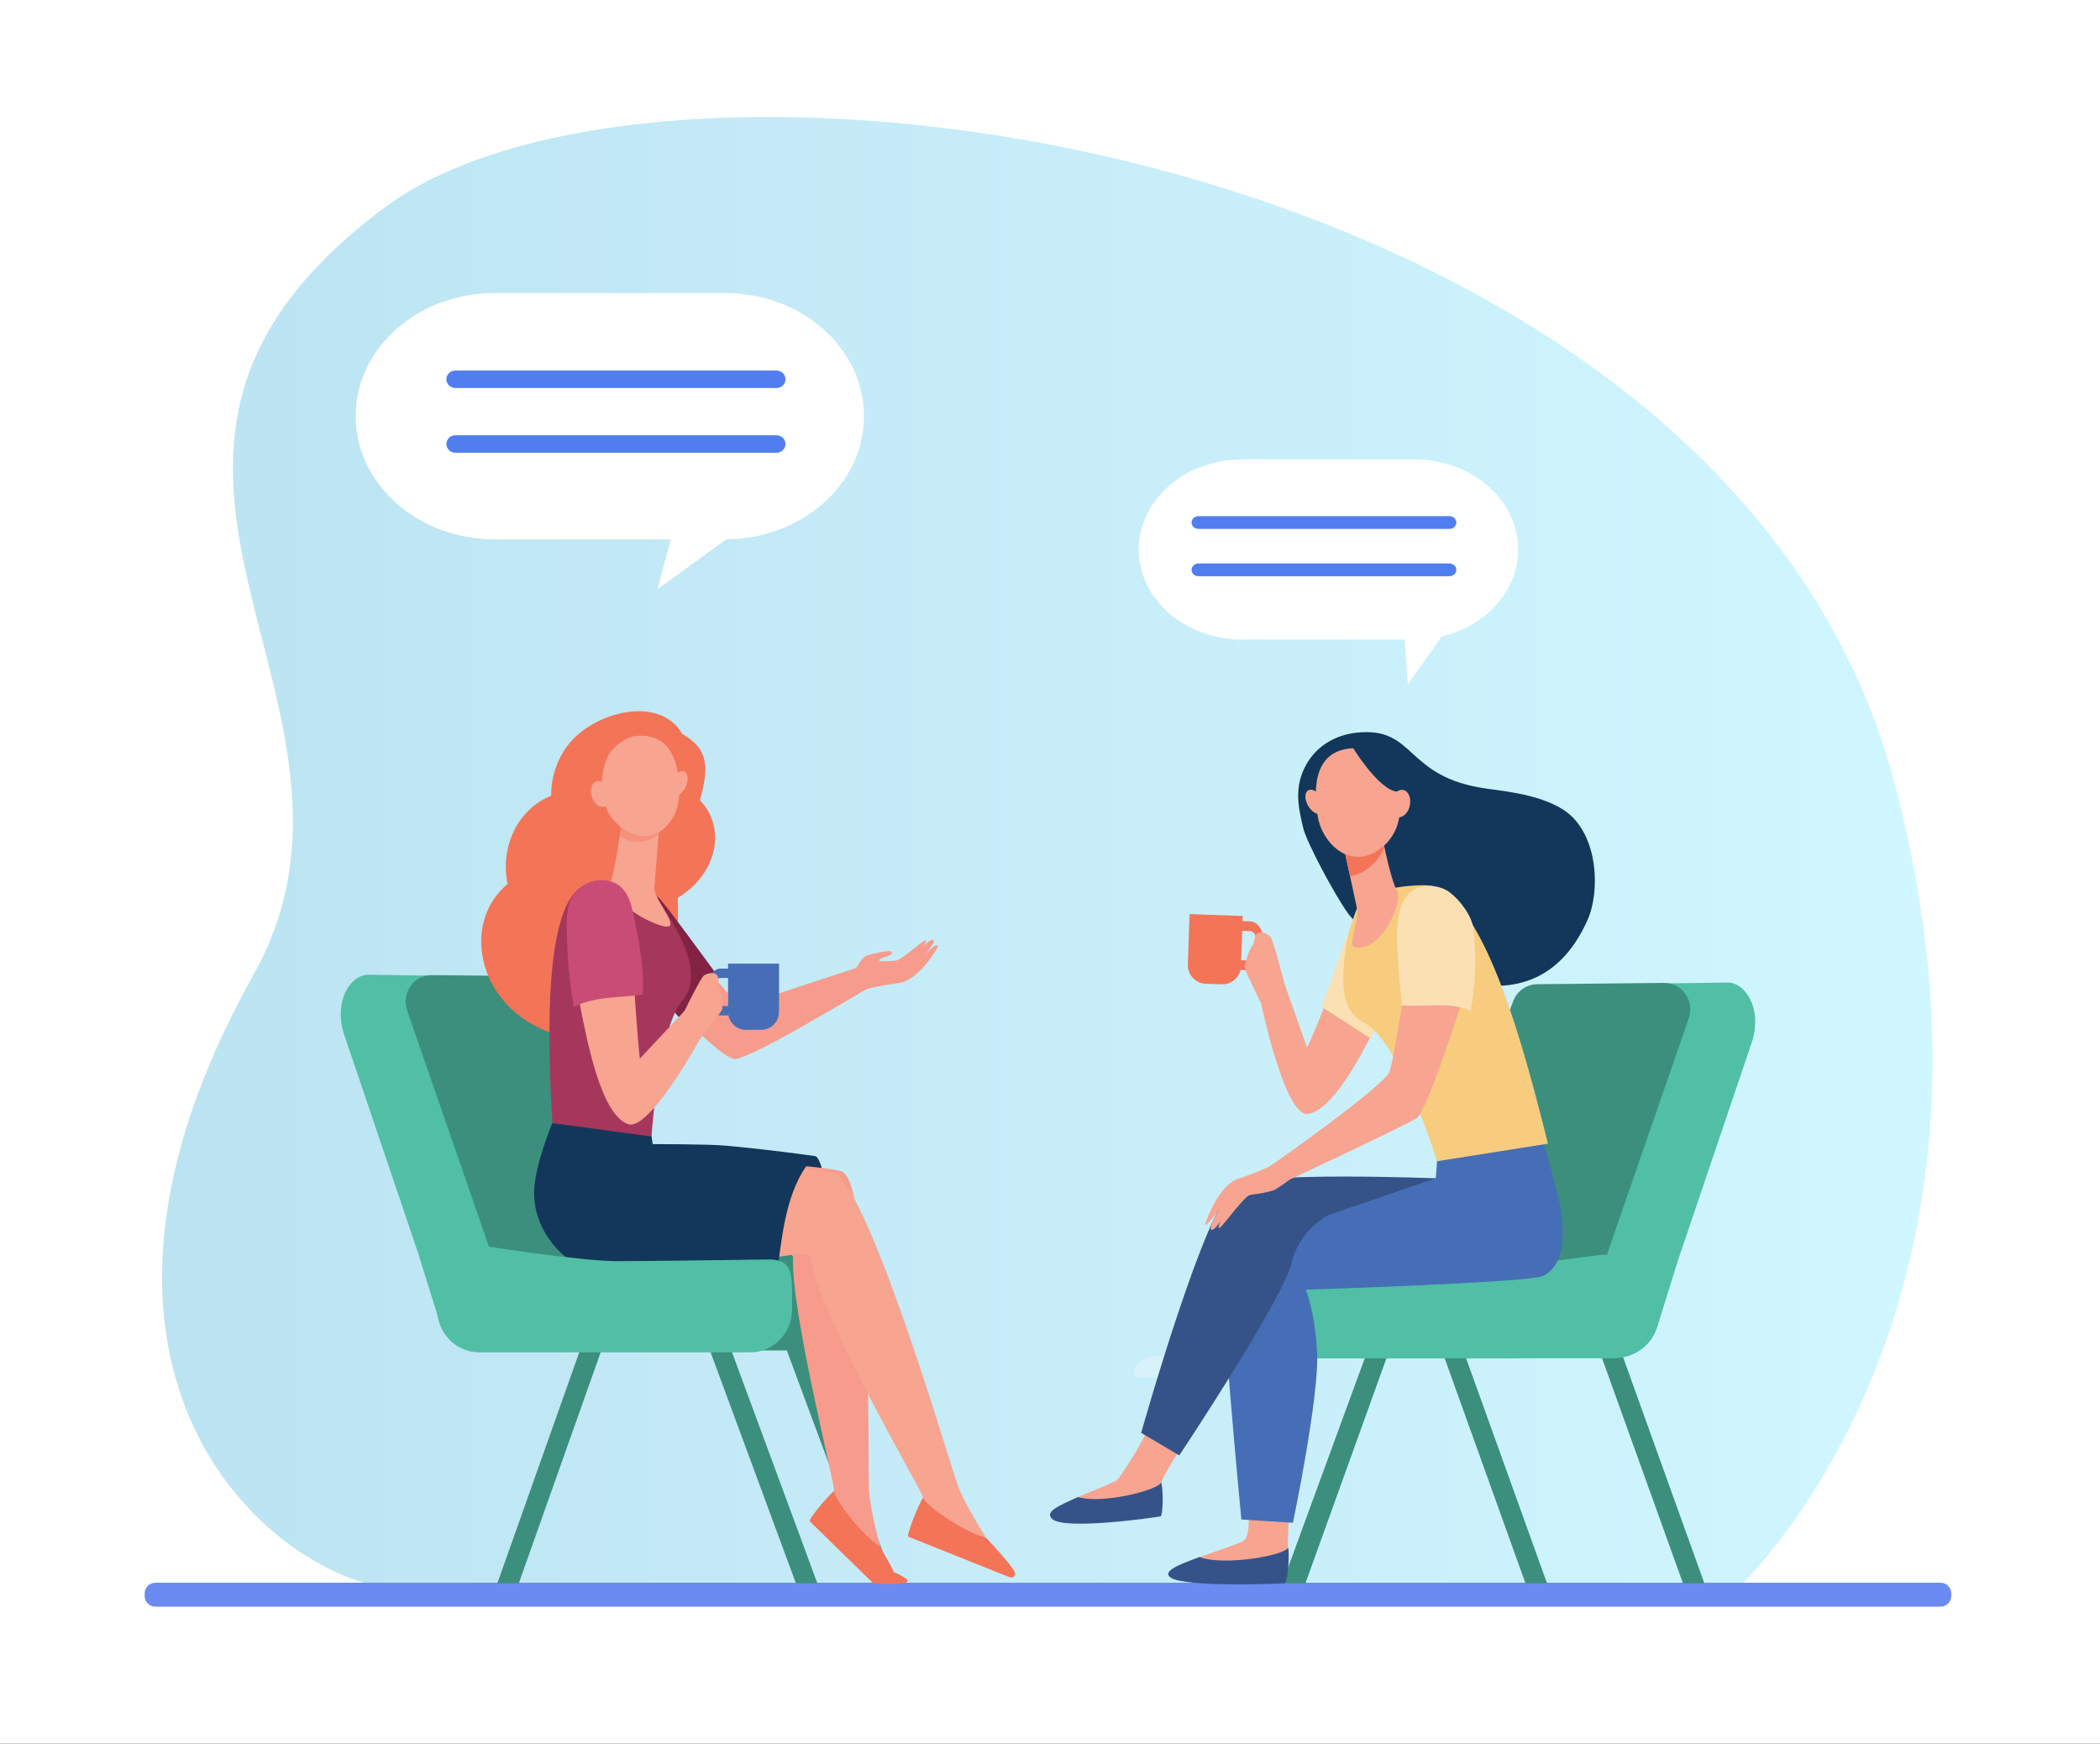 <?xml version="1.0" encoding="utf-8"?>
<!-- Generator: Adobe Illustrator 27.5.0, SVG Export Plug-In . SVG Version: 6.00 Build 0)  -->
<svg version="1.1" id="Layer_1" xmlns="http://www.w3.org/2000/svg" xmlns:xlink="http://www.w3.org/1999/xlink" x="0px" y="0px"
	 viewBox="0 0 2408.953 2000" style="enable-background:new 0 0 2408.953 2000;" xml:space="preserve">
<rect x="0" y="0" width="2408.953" height="2000" fill="#333333" stroke="none"/>
<g>
	<g>
		<g>
			
				<rect x="0" transform="matrix(-1 -1.224647e-16 1.224647e-16 -1 2408.953 2000)" style="fill:#FFFFFF;" width="2408.953" height="2000"/>
			<linearGradient id="SVGID_1_" gradientUnits="userSpaceOnUse" x1="185.922" y1="981.675" x2="2216.815" y2="981.675">
				<stop  offset="0" style="stop-color:#BCE3F1"/>
				<stop  offset="1" style="stop-color:#D0F7FF"/>
			</linearGradient>
			<path style="fill:url(#SVGID_1_);" d="M444.19,1821.952c-152.765-25.869-400.625-262.013-153.63-703.463
				C466.064,804.813,48.686,527.53,443.564,236.393c325.519-240,1533.694-71.712,1729.035,659.437
				c165.336,618.844-186.255,933.306-186.255,933.306L444.19,1821.952z"/>
			<g>
				<g>
					<path style="opacity:0.5;fill:#EAF7FB;" d="M1487.77,1580.016c-5.018-2.319-10.986-3.671-17.335-3.746
						c-5.889-9.797-19.618-16.336-35.221-16.336c-9.364,0-18.243,2.428-25.089,6.591c-7.619-12.174-25.119-20.682-44.947-20.682
						c-13.025,0-25.379,3.595-34.536,9.959c-1.311-0.145-2.635-0.218-3.961-0.218c-14.189,0-25.731,8.07-25.731,17.99
						c0,2.228,0.59,4.406,1.713,6.443H1487.77z"/>
				</g>
			</g>
			<path style="fill:#6B8BF2;" d="M2226.036,1842.859H178.253c-6.803,0-12.319-5.515-12.319-12.319v-2.811
				c0-6.803,5.515-12.319,12.319-12.319h2047.783c6.803,0,12.319,5.515,12.319,12.319v2.811
				C2238.354,1837.344,2232.839,1842.859,2226.036,1842.859z"/>
		</g>
	</g>
	<g>
		<g>
			<g>
				<path style="fill:#F7A491;" d="M1470.86,1121.052l28.509,80.524c0,0,25.152-52.308,41.009-112.536
					c24.951,8.897,41.096,18.95,60.8,36.085c-23.029,55.941-66.448,147.571-100.737,152.611
					c-26.685,3.923-53.912-127.236-53.912-127.236L1470.86,1121.052z"/>
				<g>
					<path style="fill:#F47458;" d="M1432.372,1112.871l-9.202-0.315l0.384-11.207l9.202,0.315c4.349,0.149,8.06-4.757,8.271-10.938
						l0.383-11.207c0.212-6.18-3.154-11.328-7.504-11.478l-11.832-0.404l0.384-11.208l11.831,0.405
						c8.7,0.297,15.433,10.594,15.01,22.954l-0.384,11.208C1448.492,1103.357,1441.072,1113.169,1432.372,1112.871z"/>
				</g>
				<path style="fill:#F47458;" d="M1364.35,1055.013l-1.756,51.313c-0.404,11.787,8.824,21.668,20.612,22.072l18.289,0.626
					c11.788,0.404,21.669-8.824,22.072-20.61l1.979-57.821l-60.973-2.087L1364.35,1055.013z"/>
				<path style="fill:#F7A491;" d="M1457.459,1074.495c-3.331-3.499-11.429-7.302-15.516-3.587
					c-4.089,3.715-2.425,9.788-4.73,12.796c-2.067,2.697-4.405,7.42-5.781,11.75c-0.385,1.208-3.083,10.41-3.891,13.036
					c-0.806,2.627,18.989,42.011,18.989,42.011l28.865-14.764C1475.394,1135.736,1460.79,1077.993,1457.459,1074.495z"/>
				<path style="fill:#FAE0B2;" d="M1557.107,1041.027c0,0-20.502,54.352-25.746,71.516c-5.244,17.164-15.734,41.956-15.734,41.956
					l56.737,36.712l40.048-84.866L1557.107,1041.027z"/>
			</g>
			<g>
				<g>
					<polygon style="fill:#3C8F7C;" points="1774.585,1816.009 1660.866,1499.716 1639.223,1507.859 1749.884,1816.01 					"/>
				</g>
				<path style="fill:#3C8F7C;" d="M1424.453,1447.437h310.623c26.615,0,48.188,21.576,48.188,48.189v14.113
					c0,26.613-21.574,48.188-48.188,48.188h-310.623c-26.615,0-48.189-21.575-48.189-48.188v-14.113
					C1376.263,1469.013,1397.838,1447.437,1424.453,1447.437z"/>
				<g>
					<polygon style="fill:#3C8F7C;" points="1955.084,1816.01 1840.749,1497.952 1819.106,1506.089 1930.558,1816.009 					"/>
				</g>
				<g>
					<polygon style="fill:#3C8F7C;" points="1497.51,1816.027 1606.743,1512.586 1585.104,1504.441 1471.013,1815.99 					"/>
				</g>
				<path style="fill:#50BFA5;" d="M1664.798,1456.664h42.909l111.961-308.308c4.382-11.621,15.278-19.335,27.486-19.458
					l134.223-1.925c20.666-0.21,40.05,29.321,28.607,67.226l-85.669,252.982l0.045,0.001l-23.623,75.871l-251.625,2.646
					L1664.798,1456.664z"/>
				<path style="fill:#3C8F7C;" d="M1618.074,1459.524l218.363-0.476l100.814-291.156c6.888-19.871-7.691-40.676-28.358-40.467
					l-145.615,1.474c-12.208,0.123-23.103,7.837-27.484,19.458L1618.074,1459.524z"/>
				<path style="fill:#50BFA5;" d="M1516.058,1447.51c0,0,123.109,7.687,164.216,7.723c42.669,0.037,158.224-16.211,158.224-16.211
					c28.676,0,64.171,30.064,64.171,56.678v14.113c0,26.614-23.247,48.188-51.923,48.188h-334.689
					c-28.675,0-51.922-21.575-51.922-48.188V1495.7C1464.136,1469.086,1487.383,1447.51,1516.058,1447.51z"/>
				<g>
					<path style="fill:#F7A491;" d="M1484.89,1691.87c-6.034,27.196-8.405,77.658-7.171,83.531
						c0.358,1.701-1.463,8.633-2.386,10.196c-35.235,19.39-70.597,11.115-99.357,0.35c19.885-6.88,46.252-15.761,50.235-18.327
						c10.383-6.689,5.229-41.031,3.505-84.533C1443.851,1698.668,1464.85,1684.949,1484.89,1691.87z"/>
					<path style="fill:#355389;" d="M1477.653,1774.865c2.059,13.27-1.208,40.753-3.922,41.162
						c-3.246,0.491-114.963,5.007-130.955-6.575c-9.864-7.144,8.768-14.527,33.201-23.505
						C1404.737,1796.711,1475.955,1783.662,1477.653,1774.865z"/>
					<path style="fill:#466EB6;" d="M1649.578,1316.837l-2.585,34.509c0,0-241.321,33.595-245.2,77.828
						c-3.88,44.232,22.202,313.719,22.202,313.719l59.157,3.764c0,0,30.569-145.895,27.708-196.434
						c-2.599-45.935-12.845-70.921-12.845-70.921s255.324-8.155,271.823-15.646c16.498-7.49,32.371-32.272,15.885-98.151
						c-16.486-65.878-25.214-82.818-25.214-82.818L1649.578,1316.837z"/>
					<path style="fill:#13375B;" d="M1495.056,950.171c-5.688-23.776-11.262-47.703,3.737-73.823
						c12.139-21.138,33.123-33.301,57.408-35.95c68.811-7.506,54.104,51.549,150.278,64.333c29.885,3.972,57.648,7.79,82.598,21.454
						c45.053,24.672,46.917,95.515,32.181,128.723c-70.508,158.893-252.745,23.85-274.925-7.237
						C1529.83,1024.544,1498.719,965.477,1495.056,950.171z"/>
					<path style="fill:#F7CC7F;" d="M1543.282,1089.658c2.178-20.557,13.825-49.108,13.825-49.108
						c2.525-20.7,69.081-27.734,86.297-24.316c61.037,19.242,106.073,190.175,132.245,295.579l-127.239,20.166
						c0,0-42.705-138.876-84.127-159.296C1535.436,1158.463,1540.05,1120.15,1543.282,1089.658z"/>
					<path style="fill:#F7A491;" d="M1585.868,960.818c0,0,0.272,1.42,0.761,3.835c2.343,11.588,9.658,46.092,15.751,56.659
						c7.363,12.77-16.644,70.24-47.994,65.27c-9.333-1.479,5.298-30.89,2.146-45.129c-1.782-8.052-7.19-33.126-11.554-53.396
						c-3.353-15.575-6.089-28.313-6.089-28.313L1585.868,960.818z"/>
					<path style="fill:#F47458;" d="M1586.629,964.653c-0.489-2.415-0.761-3.835-0.761-3.835l-46.979-1.075
						c0,0,2.736,12.738,6.089,28.313c1.173,5.45,2.421,11.247,3.655,16.967c7.253-0.979,14.833-4.215,22.43-10.318
						c8.285-6.653,13.714-14.648,16.991-23.184C1587.475,968.798,1586.992,966.45,1586.629,964.653z"/>
					<path style="fill:#F7A491;" d="M1557.61,858.172c0,0,19.159,2.443,33.038,18.913c13.88,16.47,28.84,67.403-5.64,95.095
						c-34.48,27.692-68.547-3.653-73.599-36.888C1506.359,902.058,1507.38,856.972,1557.61,858.172z"/>
					<path style="fill:#F7A491;" d="M1500.375,923.935c4.116,7.34,11.025,11.405,15.431,9.078
						c4.406-2.326,4.641-10.163,0.525-17.503c-4.115-7.341-11.023-11.404-15.429-9.078
						C1496.495,908.758,1496.26,916.594,1500.375,923.935z"/>
					<path style="fill:#13375B;" d="M1551.773,857.402c0,0,29.582,48.436,50.745,50.674c21.162,2.238,23.941,27.975,23.941,27.975
						s-7.566-59.304-28.517-70.74C1576.992,853.873,1551.773,857.402,1551.773,857.402z"/>
					<path style="fill:#F7A491;" d="M1595.598,919.616c-1.722,8.601,1.74,16.489,7.731,17.618
						c5.991,1.129,12.244-4.929,13.965-13.53c1.721-8.601-1.741-16.49-7.732-17.618
						C1603.571,904.957,1597.319,911.014,1595.598,919.616z"/>
				</g>
				<path style="fill:#F7A491;" d="M1366.564,1646.362c-20.608,24.322-32.495,49.276-34.128,52.409
					c-0.784,1.506-1.087,10.174-1.861,11.755c-32.078,21.104-66.06,15.251-93.957,6.557c18.365-7.95,43.938-17.16,46.334-21.005
					c3.816-6.123,21.311-28.33,39.348-68.241C1336.671,1642.14,1347.162,1640.87,1366.564,1646.362z"/>
				<path style="fill:#355389;" d="M1332.106,1699.936c2.802,12.806,1.679,38.805-0.863,39.373
					c-3.038,0.681-110.728,16.587-124.514,2.761c-8.291-8.314,7.356-14.709,29.889-24.988
					C1264.515,1725.776,1331.068,1708.615,1332.106,1699.936z"/>
				<path style="fill:#355389;" d="M1309.069,1643.515l43.707,25.831c0,0,119.415-179.435,128.823-220.759
					c8.583-37.701,41.836-54.708,41.836-54.708l123.425-42.351c0,0-202.875-8.024-229.622,8.025
					C1383.258,1379.941,1309.069,1643.515,1309.069,1643.515z"/>
			</g>
		</g>
		<g>
			<g>
				<polygon style="fill:#3C8F7C;" points="595.148,1816.009 707.499,1499.036 685.856,1490.783 570.552,1816.006 				"/>
			</g>
			<g>
				<polygon style="fill:#3C8F7C;" points="1026.09,1816.265 907.699,1496.574 886.059,1504.493 1001.721,1816.08 				"/>
			</g>
			<path style="fill:#3C8F7C;" d="M966.576,1438.504H668.37c-26.149,0-47.347,21.198-47.347,47.347v15.797
				c0,26.148,21.198,47.346,47.347,47.346h298.206c26.148,0,47.346-21.198,47.346-47.346v-15.797
				C1013.923,1459.702,992.725,1438.504,966.576,1438.504z"/>
			<g>
				<polygon style="fill:#3C8F7C;" points="937.576,1816.009 819.185,1495.507 797.545,1503.446 913.004,1816.009 				"/>
			</g>
			<path style="fill:#50BFA5;" d="M739.49,1447.73h-42.91l-111.96-308.308c-4.382-11.621-15.277-19.335-27.485-19.458
				l-134.224-1.925c-20.665-0.21-40.049,29.321-28.607,67.226l85.668,252.982h-0.043l23.623,75.872l251.625,2.646L739.49,1447.73z"
				/>
			<path style="fill:#3C8F7C;" d="M786.214,1450.59l-218.364-0.476l-100.813-291.158c-6.887-19.87,7.692-40.676,28.357-40.467
				l145.615,1.474c12.208,0.123,23.104,7.837,27.485,19.458L786.214,1450.59z"/>
			<path style="fill:#13375B;" d="M944.373,1344.316c-1.43-2.682-4.673-18.357-10.114-18.387
				c-5.441-0.029-23.499,21.783-23.499,21.783L944.373,1344.316z"/>
			<path style="fill:#F47458;" d="M625.592,1182.135c78.241,32.195,103.426-38.149,101.464-36.289
				c1.49-1.595,13.266-6.737,20.792-10.426c31.355-15.37,30.42-69.606,29.707-105.571c44.99-27.388,56.269-79.864,25.412-111.919
				c9.494-35.643,11.508-58.072-20.329-76.139c-24.104-42.022-91.641-27.766-124.419,5.197
				c-16.616,16.71-26.235,41.196-25.977,65.603c-38.568,15.964-58.747,58.487-49.976,101.379
				C530.228,1056.811,545.752,1149.283,625.592,1182.135z"/>
			<path style="fill:#F79C8D;" d="M761.112,1038.047c28.08,54.411,87.701,116.127,87.701,116.127l133.748-44.121
				c0,0,6.187-13.165,13.375-14.667c7.188-1.502,27.052-7.224,27.223-2.726c0.171,4.498-12.606,5.237-14.624,8.18
				c-2.019,2.943,12.759,1.299,18.716,1.073c5.957-0.227,28.661-20.679,33.673-23.326c2.702-1.427,1.386,2.174-1.375,6.476
				c3.891-3.95,8.172-7.519,10.721-7.24c5.563,0.608-12.4,21.355-12.4,21.355s14.289-17.609,17.601-14.661
				c0.835,0.743,0.948,0.956-1.363,4.626c0,0-20.513,35.615-43.413,38.531c-22.901,2.917-28.335,5.039-35.739,6.447
				c-2.153,0.409-139.079,84.326-153.506,80.453c-22.65-6.081-98.691-88.771-133.097-137.879
				C724.651,1057.041,737.886,1050.787,761.112,1038.047z"/>
			<path style="fill:#822344;" d="M819.279,1113.974c0,0-23.6,46.485-40.764,52.684l-78.439-95.645c0,0-0.43-47.007,23.322-46.933
				c23.753,0.074,26.697,1.837,31.861,5.348C760.423,1032.939,819.279,1113.974,819.279,1113.974z"/>
			<path style="fill:#A5375C;" d="M775.579,1065.554c-9.459-17.493-19.2-31.375-19.2-31.375
				c-9.809-17.497-35.152-26.347-35.152-26.347s-8.477,0.173-18.211,0.652c-0.603,1.621-1.218,2.778-1.836,3.243
				c-3.658,2.753-24.622-0.801-38.164,8.424c-41.166,35.406-33.55,194.233-29.322,268.083c0.434,7.573-0.275,14.372,0.057,19.93
				l113.311,0.483c0,0,0.05-1.863,0.284-5.097c1.731-23.985,10.545-126.589,35.293-155.7
				C802.196,1124.844,789.609,1091.503,775.579,1065.554z"/>
			<path style="fill:#F79C8D;" d="M1009.96,1774.779c-0.479-2.657-12.433-44.451-13.174-66.99
				c-1.077-32.736,3.256-351.702-31.271-364.142c-9.101-3.28-52.546-7.867-70.567-7.337
				c-31.059,34.807-17.118,59.769-23.169,108.142c21.794-8.486,38.388-9.448,38.009-1.277
				c-2.782,60.087,48.795,262.112,47.019,267.125c-7.905,22.328-25.441,32.777-25.441,32.777s82.688,78.581,87.68,69.503
				C1024.038,1803.502,1015.358,1804.719,1009.96,1774.779z"/>
			<path style="fill:#F7A491;" d="M1131.578,1764.469c-1.296-2.517-26.06-40.562-33.755-63.071
				c-11.175-32.688-104.128-349.085-143.449-356.896c-9.853-1.958-92.182-14.502-109.902-7.685
				c-20.076,45.983-9.748,62.924-0.82,113.892c33.035-5.902,84.243-17.657,85.606-9.137
				c11.36,70.986,129.881,270.617,129.667,276.299c-0.951,25.307-15.128,41.975-15.128,41.975s106.318,50.545,108.468,39.636
				C1154.417,1788.574,1146.18,1792.828,1131.578,1764.469z"/>
			<path style="fill:#F47458;" d="M1041.865,1762.58l116.385,46.589c4.448,1.312,6.797-2.001,6.105-4.899
				c-1.423-5.966-20.161-26.425-32.794-40.078c-27.811-7.724-70.783-38.266-72.712-46.547
				C1051.816,1729.862,1039.669,1761.059,1041.865,1762.58z"/>
			<path style="fill:#F7A491;" d="M713.273,943.821c0,0-7.597,54.446-12.905,67.677c-5.308,13.231,29.179,41.527,57.875,50.115
				c28.696,8.589-8.77-29.225-7.581-43.369c1.189-14.144,6.405-81.111,6.405-81.111L713.273,943.821z"/>
			<path style="fill:#F6917B;" d="M755.617,956.338c0.838-11.078,1.449-19.206,1.449-19.206l-43.793,6.689
				c0,0-1.105,6.395-2.326,15.441C728.701,969.596,744.666,966.335,755.617,956.338z"/>
			<path style="fill:#F7A491;" d="M727.005,844.372c0,0-17.263,3.903-27.92,20.223c-10.658,16.32-17.971,64.364,17.133,86.79
				c35.104,22.425,62.405-9.297,62.857-40.237C779.528,880.207,772.92,838.916,727.005,844.372z"/>
			<path style="fill:#F7A491;" d="M787.11,901.465c-2.995,7.466-8.937,12.099-13.272,10.349c-4.334-1.751-5.42-9.222-2.425-16.688
				c2.995-7.466,8.937-12.099,13.271-10.349C789.019,886.528,790.105,893.999,787.11,901.465z"/>
			<path style="fill:#F7A491;" d="M698.525,907.602c2.545,8.044,0.216,15.963-5.202,17.689c-5.419,1.726-11.874-3.395-14.419-11.438
				c-2.545-8.043-0.216-15.962,5.203-17.688C689.524,894.438,695.98,899.559,698.525,907.602z"/>
			<path style="fill:#13375B;" d="M831.766,1314.031c-19.385-1.78-83.011-1.7-83.011-1.7l-1.41-8.785l-113.788-15.295
				c0,0-20.108,48.045-20.894,78.189c-1.376,52.729,47.152,97.17,88.658,94.62c24.704-1.517,164.56-4.578,191.859-14.702
				c5.642-42.959,12.124-89.519,41.08-120.429C887.899,1319.561,858.072,1316.445,831.766,1314.031z"/>
			<path style="fill:#F47458;" d="M1025.247,1803.154c-3.926-9.861-10.49-18.68-15.226-28.63
				c-23.159-15.641-53.768-56.442-53.22-64.452c-9.8,8.715-29.529,32.793-27.954,34.842l72.799,71.112
				c0.577,0.403,32.627,2.362,39.215-1.669C1044.046,1812.41,1032.006,1805.874,1025.247,1803.154z"/>
			<path style="fill:#F7A491;" d="M795.679,1148.301l-61.743,66.034c0,0-4.227-38.496-7.197-98.099
				c-25.151,3.413-42.276,9.65-64.136,21.823c10.541,57.001,26.591,139.868,57.745,151.368
				c24.245,8.949,82.244-97.024,82.244-97.024L795.679,1148.301z"/>
			<path style="fill:#C94C77;" d="M727.478,1052.552c-3.731-17.993-8.083-36.048-27.534-41.75
				c-12.054-3.534-25.578-0.153-35.211,7.741c-11.46,9.392-14.659,24.457-14.607,38.715c0.12,32.376,2.32,65.944,8.216,97.82
				c21.861-12.174,53.685-10.779,78.836-14.193C739.526,1112.075,732.34,1075.999,727.478,1052.552z"/>
			<path style="fill:#50BFA5;" d="M881.975,1444.618c0,0-135.801,1.933-173.952,1.969c-39.601,0.038-146.848-16.497-146.848-16.497
				c-26.614,0-59.557,30.596-59.557,57.682v14.363c0,27.086,21.575,49.044,48.189,49.044h310.623
				c26.614,0,48.189-21.958,48.189-49.044v-14.363C908.62,1460.685,908.589,1444.618,881.975,1444.618z"/>
			<path style="fill:#466EB6;" d="M893.653,1111.542v49.197c0,11.301-9.16,20.461-20.461,20.461h-17.536
				c-11.301,0-20.461-9.16-20.461-20.461v-55.437h58.458V1111.542z"/>
			<g>
				<path style="fill:#466EB6;" d="M826.616,1164.72h8.823v-10.745h-8.823c-4.171,0-7.563-4.82-7.563-10.746v-10.745
					c0-5.925,3.392-10.745,7.563-10.745h11.344v-10.746h-11.344c-8.341,0-15.126,9.641-15.126,21.491v10.745
					C811.49,1155.08,818.276,1164.72,826.616,1164.72z"/>
			</g>
			<path style="fill:#F7A491;" d="M807.359,1118.98c3.815-2.623,12.158-4.589,15.257-0.298c3.099,4.291,0.34,9.657,1.907,12.933
				c1.405,2.936,2.664,7.827,3.099,12.158c0.122,1.209,0.834,10.37,1.073,12.992c0.239,2.622-26.104,35.639-26.104,35.639
				l-20.74-25.984C781.852,1166.419,803.545,1121.602,807.359,1118.98z"/>
		</g>
		<path style="fill:#F7A491;" d="M1678.473,1144.18c0,0-40.979,130.358-53.52,138.508c-12.541,8.15-145.66,70.445-145.66,70.445
			s-15.242,11.377-18.823,12.347c-17.955,4.862-20.857,3.868-26.893,5.288c-6.036,1.418-29.411,33.583-34,37.285
			c-2.473,1.995-1.85-1.942,0.111-6.885c-3.183,4.809-6.842,9.307-9.499,9.53c-5.799,0.489,8.398-24.271,8.398-24.271
			s-21.08,30.314-14.574,13.482c0,0,13.835-40.445,36.63-47.99c22.792-7.545,27.917-10.795,35.195-13.709
			c2.115-0.847,133.93-94.165,138.219-109.098c8.423-29.327,24.019-142.226,24.019-142.226L1678.473,1144.18z"/>
		<path style="fill:#FAE0B2;" d="M1602.64,1066.534c0.97-18.342,5.193-41.936,24.792-48.393c12.145-4.001,26.173-1.772,35.996,5.721
			c11.688,8.916,25.252,27.032,26.824,41.886c3.401,32.122,2.455,61.904-3.154,93.935c-22.23-11.28-53.516-4.203-78.976-6.615
			C1608.13,1152.881,1601.357,1090.774,1602.64,1066.534z"/>
		<g>
			<path style="fill:#FFFFFF;" d="M831.781,618.631H567.329c-87.994,0-159.329-63.245-159.329-141.259l0,0
				c0-78.016,71.335-141.26,159.329-141.26h264.452c87.994,0,159.331,63.244,159.331,141.26l0,0
				C991.112,555.386,919.775,618.631,831.781,618.631z"/>
			<polygon style="fill:#FFFFFF;" points="777.49,588.825 754.141,675.86 858.427,600.313 			"/>
			<g>
				<path style="fill:#507EEF;" d="M522.26,445.04h368.59c5.621,0,10.176-4.48,10.176-10.005c0-5.525-4.555-10.005-10.176-10.005
					H522.26c-5.621,0-10.176,4.479-10.176,10.005C512.084,440.56,516.64,445.04,522.26,445.04z"/>
			</g>
			<g>
				<path style="fill:#507EEF;" d="M522.26,519.292h368.59c5.621,0,10.176-4.48,10.176-10.005c0-5.525-4.555-10.004-10.176-10.004
					H522.26c-5.621,0-10.176,4.478-10.176,10.004C512.084,514.812,516.64,519.292,522.26,519.292z"/>
			</g>
		</g>
		<g>
			<path style="fill:#FFFFFF;" d="M1425.145,733.61h197.42c65.689,0,118.943-46.257,118.943-103.315l0,0
				c0-57.06-53.253-103.316-118.943-103.316h-197.42c-65.689,0-118.944,46.256-118.944,103.316l0,0
				C1306.2,687.354,1359.455,733.61,1425.145,733.61z"/>
			<polygon style="fill:#FFFFFF;" points="1669.402,708.081 1614.949,784.729 1610.206,716.484 			"/>
			<g>
				<path style="fill:#507EEF;" d="M1662.654,606.648h-287.839c-4.39,0-7.947-3.276-7.947-7.317c0-4.041,3.557-7.317,7.947-7.317
					h287.839c4.39,0,7.947,3.276,7.947,7.317C1670.601,603.371,1667.044,606.648,1662.654,606.648z"/>
			</g>
			<g>
				<path style="fill:#507EEF;" d="M1662.654,660.955h-287.839c-4.39,0-7.947-3.277-7.947-7.318c0-4.041,3.557-7.317,7.947-7.317
					h287.839c4.39,0,7.947,3.276,7.947,7.317C1670.601,657.678,1667.044,660.955,1662.654,660.955z"/>
			</g>
		</g>
	</g>
</g>
</svg>
